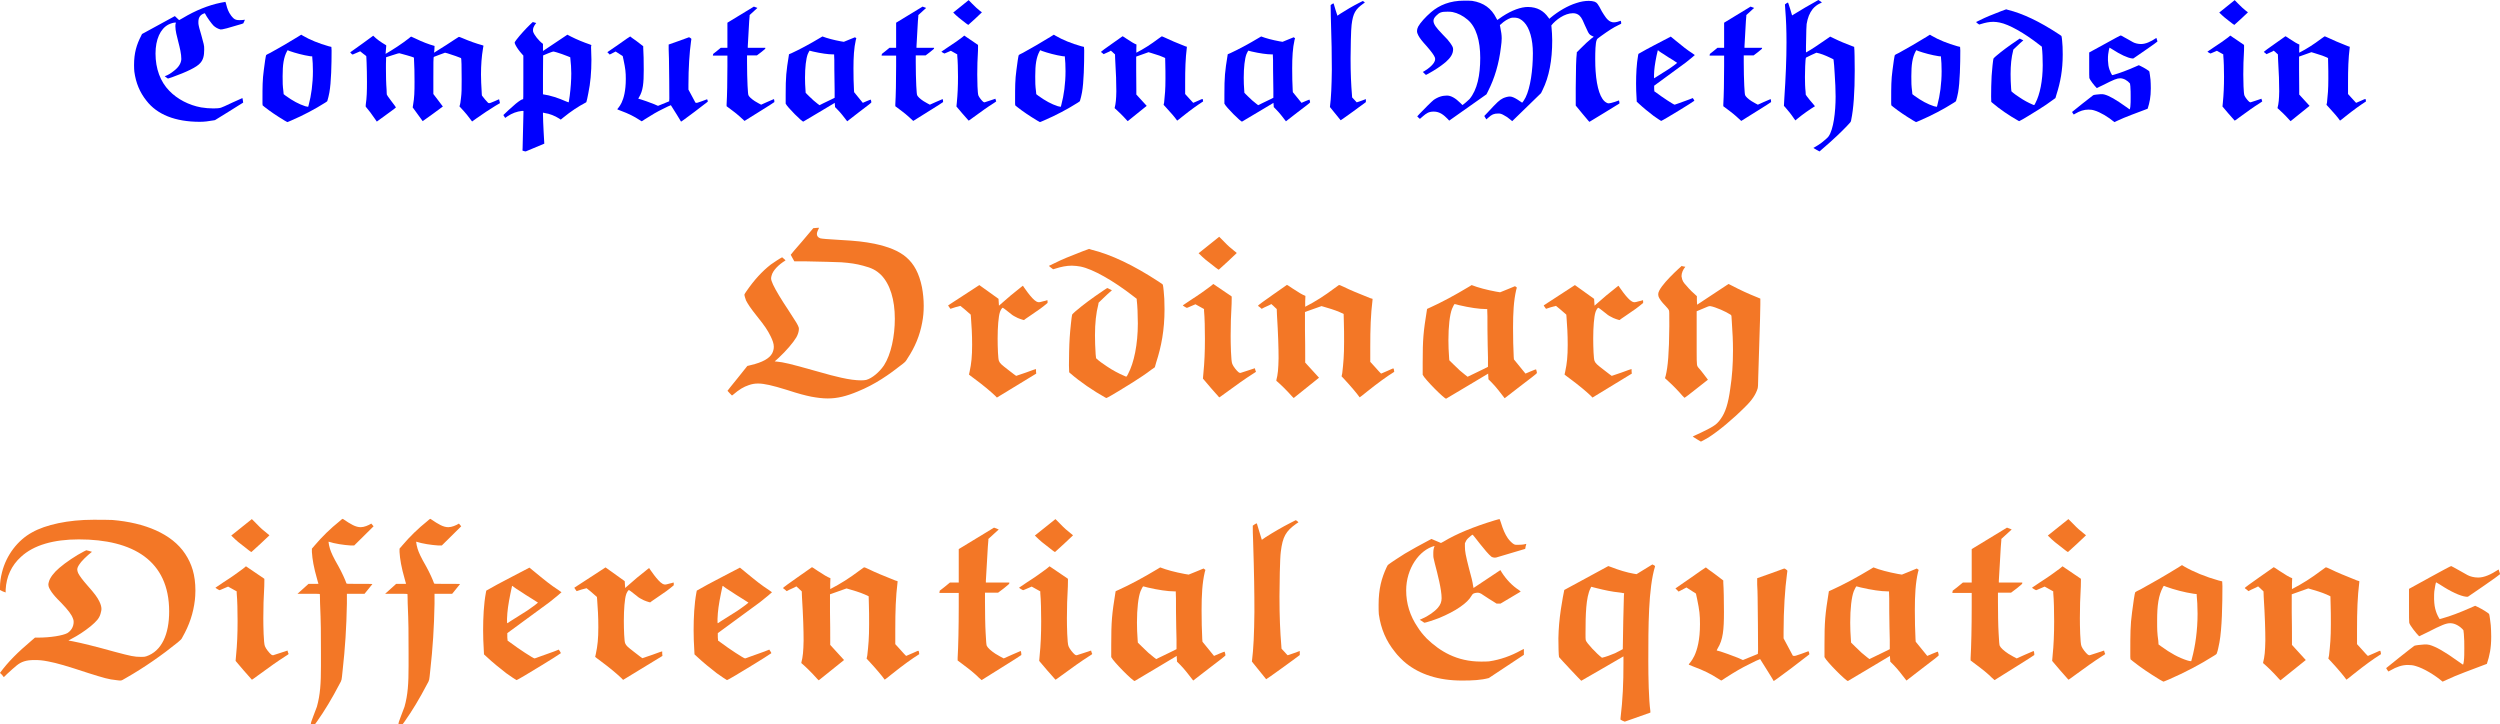 <?xml version="1.0" encoding="UTF-8"?>
<svg xmlns="http://www.w3.org/2000/svg" xmlns:xlink="http://www.w3.org/1999/xlink" width="531.311pt" height="153.898pt" viewBox="0 0 531.311 153.898" version="1.1">
<defs>
<g>
<symbol overflow="visible" id="glyph0-0">
<path style="stroke:none;" d="M 2.406 0 L 9.594 0 L 9.594 -25.578 L 2.406 -25.578 Z M 4.797 -2.406 L 4.797 -23.188 L 7.203 -23.188 L 7.203 -2.406 Z M 4.797 -2.406 "/>
</symbol>
<symbol overflow="visible" id="glyph0-1">
<path style="stroke:none;" d="M 19.344 -34.797 L 18.812 -34.75 L 16.422 -31.922 C 15.078 -30.391 14.016 -29.141 14.016 -29.094 C 14.016 -29.094 14.203 -28.75 14.406 -28.375 L 14.781 -27.703 L 17.141 -27.703 C 20.25 -27.641 23.953 -27.547 24.766 -27.5 C 26.641 -27.359 27.938 -27.172 29.375 -26.781 C 31.25 -26.297 32.156 -25.828 33.219 -24.812 C 35.141 -22.844 36.141 -19.531 36.141 -15.5 C 36.141 -11.766 35.328 -7.922 33.844 -5.609 C 32.875 -4.172 31.297 -2.828 30.047 -2.5 C 29.766 -2.453 29.422 -2.406 28.984 -2.406 C 27.891 -2.406 26.406 -2.594 24.766 -2.969 C 23.562 -3.219 21.984 -3.641 18.906 -4.516 C 14.016 -5.906 12.391 -6.281 11.094 -6.391 L 10.609 -6.438 L 11.469 -7.203 C 13.062 -8.688 14.547 -10.422 15.219 -11.562 C 15.547 -12.141 15.75 -12.812 15.75 -13.297 C 15.75 -13.438 15.75 -13.578 15.703 -13.688 C 15.5 -14.25 15.219 -14.734 13.578 -17.234 C 12.047 -19.531 10.797 -21.594 10.266 -22.75 C 9.984 -23.375 9.844 -23.766 9.844 -24.094 C 9.844 -24.281 9.891 -24.438 9.938 -24.625 C 10.172 -25.734 11.469 -27.031 12.906 -27.891 C 12.906 -27.984 12.344 -28.422 12.188 -28.562 C 11.609 -28.266 10.469 -27.5 9.797 -27.031 C 7.922 -25.578 6.234 -23.719 4.609 -21.359 C 4.375 -21.031 4.172 -20.688 4.172 -20.641 C 4.172 -20.406 4.375 -19.781 4.516 -19.391 C 4.938 -18.578 5.469 -17.766 6.812 -16.078 C 8.547 -13.922 9.078 -13.109 9.75 -11.766 C 10.172 -10.891 10.422 -10.219 10.422 -9.547 C 10.422 -9.078 10.312 -8.641 10.078 -8.156 C 9.5 -7.062 8.016 -6.234 5.562 -5.656 L 4.797 -5.469 L 2.688 -2.828 C 1.531 -1.391 0.578 -0.234 0.578 -0.188 C 0.578 -0.188 0.766 0.047 1.062 0.344 L 1.531 0.812 L 1.734 0.672 C 3.078 -0.484 3.984 -1.016 5.094 -1.391 C 5.766 -1.625 6.344 -1.734 7.062 -1.734 C 8.359 -1.734 10.078 -1.344 13.156 -0.391 C 15.844 0.484 16.984 0.766 18.391 1.062 C 19.688 1.297 20.781 1.438 21.891 1.438 C 23.953 1.438 25.875 0.953 28.266 -0.047 C 31.922 -1.531 34.891 -3.594 37.875 -5.953 C 38.406 -6.391 38.453 -6.438 38.828 -7.062 C 40.422 -9.453 41.469 -12 41.953 -14.688 C 42.188 -15.844 42.281 -17.047 42.281 -18.234 C 42.281 -19.578 42.141 -20.969 41.906 -22.219 C 40.703 -28.078 37.625 -30.188 31.828 -31.438 C 29.609 -31.875 27.938 -32.062 24.484 -32.25 C 21.797 -32.406 20.688 -32.5 20.297 -32.594 C 19.781 -32.781 19.578 -33.125 19.578 -33.5 C 19.578 -34.078 20.016 -34.656 20.016 -34.797 L 19.969 -34.844 C 19.875 -34.844 19.625 -34.797 19.344 -34.797 Z M 19.344 -34.797 "/>
</symbol>
<symbol overflow="visible" id="glyph0-2">
<path style="stroke:none;" d="M 1.109 -17.609 L 2.156 -17.953 L 3.219 -18.234 C 3.797 -17.812 4.219 -17.422 4.938 -16.797 L 5.422 -16.375 L 5.469 -15.797 C 5.609 -13.969 5.719 -12.188 5.719 -9.984 C 5.719 -7.484 5.562 -6 5.188 -4.266 C 5.094 -3.938 5.047 -3.641 5.047 -3.641 C 5.047 -3.594 5.609 -3.219 6.234 -2.734 C 8.109 -1.344 9.547 -0.141 10.609 0.859 L 10.984 1.25 L 19.344 -3.844 L 19.297 -4.312 L 19.297 -4.797 C 19.297 -4.844 18.344 -4.516 17.188 -4.078 L 15.078 -3.359 C 15.031 -3.359 14.359 -3.891 13.484 -4.562 C 11.859 -5.812 11.656 -6 11.422 -6.531 C 11.234 -6.906 11.141 -9.406 11.141 -11.328 C 11.141 -13.734 11.328 -15.984 11.609 -16.844 C 11.656 -17.094 12.094 -18 12.281 -17.812 C 12.344 -17.812 12.766 -17.469 13.25 -17.094 C 14.25 -16.266 14.406 -16.172 14.969 -15.891 C 15.406 -15.594 16.609 -15.219 16.75 -15.219 C 16.797 -15.219 16.797 -15.266 16.797 -15.266 C 16.797 -15.312 17.328 -15.641 17.953 -16.078 C 19.828 -17.328 20.688 -17.953 21.75 -18.859 L 21.75 -19.156 C 21.75 -19.391 21.75 -19.438 21.641 -19.438 C 21.594 -19.391 21.219 -19.297 20.781 -19.203 C 19.922 -18.953 19.828 -18.953 19.391 -19.156 C 18.344 -19.688 16.516 -22.516 16.516 -22.516 C 16.516 -22.562 15.359 -21.594 13.922 -20.453 L 11.422 -18.281 L 11.328 -19.734 L 7.25 -22.656 L 0.625 -18.344 C 0.625 -18.234 1.016 -17.766 1.109 -17.609 Z M 1.109 -17.609 "/>
</symbol>
<symbol overflow="visible" id="glyph0-3">
<path style="stroke:none;" d="M 7.062 -29.812 C 4.219 -28.703 2.875 -28.172 1.156 -27.312 L -0.047 -26.734 L 0.391 -26.359 L 0.859 -26.016 L 1.344 -26.156 C 2.547 -26.547 3.703 -26.781 4.844 -26.781 C 5.469 -26.781 6.094 -26.688 6.672 -26.594 C 9.312 -26.062 13.625 -23.609 17.812 -20.359 L 18.625 -19.734 L 18.625 -19.484 C 18.766 -18.391 18.859 -16.312 18.859 -14.5 C 18.859 -10.078 18.047 -6.141 16.797 -3.797 C 16.422 -3.078 16.516 -3.125 15.984 -3.359 C 14.828 -3.844 13.391 -4.609 12.281 -5.375 C 11.516 -5.859 10.469 -6.625 9.984 -7.109 L 9.891 -7.969 C 9.797 -9.406 9.75 -10.75 9.75 -11.953 C 9.75 -14.594 9.984 -16.703 10.469 -18.578 L 10.516 -18.906 L 11.422 -19.781 C 12.141 -20.5 12.812 -21.078 13.344 -21.547 C 13.344 -21.547 13.109 -21.703 12.859 -21.797 L 12.344 -22.031 L 11.469 -21.453 C 9.125 -19.875 7.25 -18.484 5.562 -17.047 C 5.188 -16.703 4.891 -16.422 4.891 -16.375 C 4.797 -16.078 4.469 -13.016 4.375 -11.469 C 4.266 -9.938 4.219 -7.109 4.219 -5.609 L 4.266 -4.125 L 4.469 -3.938 C 6.625 -2.062 9.312 -0.234 11.953 1.25 L 12.188 1.344 C 12.906 1.062 16.609 -1.25 17.766 -1.969 C 19.203 -2.875 20.734 -3.891 21.641 -4.609 L 22.469 -5.188 L 22.75 -6.188 C 23.859 -9.594 24.531 -13.109 24.531 -17.516 C 24.531 -18.344 24.484 -19.203 24.484 -19.734 C 24.438 -20.547 24.281 -22.375 24.188 -22.656 C 24.188 -22.797 24.094 -22.844 23.234 -23.422 C 17.953 -26.875 13.203 -29.141 8.969 -30.188 C 8.734 -30.281 8.5 -30.344 8.5 -30.344 Z M 7.062 -29.812 "/>
</symbol>
<symbol overflow="visible" id="glyph0-4">
<path style="stroke:none;" d="M 3.5 -29.422 C 4.656 -28.266 5.469 -27.641 6.047 -27.219 C 6.812 -26.594 7.688 -25.922 7.781 -25.922 C 7.828 -25.922 11.609 -29.422 11.609 -29.469 C 11.609 -29.469 11.375 -29.719 11.094 -29.906 C 10.266 -30.578 9.891 -30.859 8.828 -31.969 L 7.875 -32.922 Z M 12.391 -3.984 C 12.234 -3.984 12.141 -4.031 12 -4.125 C 11.609 -4.422 10.844 -5.375 10.656 -5.906 C 10.375 -6.484 10.312 -10.312 10.312 -11.859 C 10.312 -14.062 10.375 -16.312 10.516 -18.672 C 10.516 -19.531 10.562 -20.25 10.516 -20.25 L 6.625 -22.891 L 6 -22.375 C 4.891 -21.547 3.641 -20.641 1.828 -19.484 L 0.141 -18.344 C 0.141 -18.281 0.906 -17.812 1.016 -17.812 C 1.016 -17.812 1.438 -17.953 1.922 -18.188 L 2.828 -18.578 L 4.656 -17.562 L 4.656 -17.188 C 4.797 -15.75 4.844 -13.297 4.844 -11.234 C 4.844 -8.453 4.75 -6.234 4.516 -3.891 C 4.469 -3.359 4.422 -2.875 4.422 -2.781 C 4.422 -2.734 7.828 1.203 7.875 1.203 C 7.969 1.203 8.203 1.016 9.125 0.344 C 11.422 -1.344 13.438 -2.781 14.969 -3.75 C 15.5 -4.078 15.703 -4.219 15.703 -4.266 C 15.594 -4.375 15.453 -4.984 15.453 -4.984 C 15.406 -4.984 12.484 -3.984 12.391 -3.984 Z M 12.391 -3.984 "/>
</symbol>
<symbol overflow="visible" id="glyph0-5">
<path style="stroke:none;" d="M 24.578 -19.531 L 24.578 -19.734 L 24.094 -19.875 C 21.594 -20.875 19.828 -21.594 18.484 -22.266 C 17.812 -22.609 17.469 -22.703 17.422 -22.656 L 16.422 -21.938 C 14.453 -20.453 12.438 -19.156 10.266 -18.047 L 10.266 -19.203 L 10.312 -20.359 C 9.594 -20.641 8.969 -21.031 7.578 -21.938 C 6.953 -22.375 6.438 -22.703 6.391 -22.703 L 3.312 -20.547 C 1.578 -19.344 0.234 -18.344 0.234 -18.281 C 0.234 -18.234 0.391 -18.094 0.625 -17.953 L 1.016 -17.609 L 1.578 -17.906 C 1.922 -18.047 2.406 -18.281 2.641 -18.391 L 3.078 -18.625 L 3.219 -18.484 C 3.312 -18.438 3.547 -18.188 3.797 -17.953 L 4.219 -17.562 L 4.266 -16.312 C 4.516 -12.344 4.609 -9.312 4.609 -7.109 C 4.562 -4.844 4.469 -3.703 4.125 -2.406 C 4.125 -2.297 4.172 -2.25 4.375 -2.109 C 5.094 -1.484 6.281 -0.344 7.531 1.062 L 7.828 1.344 L 13.203 -2.969 L 10.266 -6.188 L 10.266 -7.734 C 10.266 -8.547 10.266 -10.984 10.219 -13.109 L 10.219 -16.938 L 13.734 -18.188 L 14.688 -17.906 C 16.375 -17.422 17.375 -17.047 18.438 -16.516 L 18.484 -14.734 C 18.531 -13.625 18.531 -12.047 18.531 -10.609 C 18.531 -7.625 18.391 -6.141 18.141 -3.938 L 18 -3.266 L 18.672 -2.547 C 19.922 -1.203 21.266 0.391 21.703 1.016 C 21.75 1.109 21.844 1.203 21.844 1.203 C 21.891 1.203 22.562 0.672 23.328 0.047 C 25.734 -1.875 27.594 -3.219 29.188 -4.219 C 29.141 -4.422 29.141 -4.938 28.984 -4.938 C 28.844 -4.938 28.516 -4.75 27.75 -4.422 L 26.406 -3.844 L 26.25 -3.984 C 26.156 -4.031 25.688 -4.609 25.109 -5.234 L 24.094 -6.344 L 24.094 -9.453 C 24.094 -13.344 24.188 -16.375 24.578 -19.531 Z M 24.578 -19.531 "/>
</symbol>
<symbol overflow="visible" id="glyph0-6">
<path style="stroke:none;" d="M 3.844 -6.188 L 3.844 -3.594 C 4.312 -2.594 8.5 1.578 8.828 1.484 C 8.875 1.438 10.891 0.234 13.344 -1.203 L 17.766 -3.844 L 17.766 -3.547 C 17.766 -3.359 17.812 -3.125 17.812 -2.922 L 17.812 -2.641 L 18.531 -1.922 C 19.484 -0.953 20.297 0.141 21.266 1.391 L 24.625 -1.203 C 26.5 -2.641 28.125 -3.844 28.125 -3.984 C 28.125 -4.125 27.984 -4.703 27.938 -4.75 C 27.938 -4.75 27.547 -4.656 26.781 -4.312 L 25.688 -3.844 L 23.234 -6.859 L 23.188 -7.438 C 23.094 -9.125 23.047 -11.516 23.047 -13.578 C 23.047 -16.797 23.188 -19.344 23.719 -21.641 L 23.859 -22.125 L 23.469 -22.422 C 23.422 -22.422 22.703 -22.125 21.844 -21.75 L 20.297 -21.125 L 19.438 -21.266 C 17.422 -21.641 15.594 -22.125 14.25 -22.656 L 13.688 -22.312 C 10.609 -20.453 7.688 -18.906 5.469 -17.906 C 4.75 -17.609 4.75 -17.609 4.75 -17.422 C 3.984 -12.672 3.844 -11.188 3.844 -6.188 Z M 11.562 -18.391 C 13.828 -17.859 15.891 -17.562 17.234 -17.562 L 17.562 -17.562 L 17.562 -17.328 C 17.609 -17.188 17.609 -15.312 17.609 -13.203 C 17.656 -11.094 17.656 -8.406 17.719 -7.297 L 17.719 -5.281 L 16.75 -4.797 C 16.219 -4.562 15.266 -4.078 14.594 -3.75 L 13.391 -3.172 L 12.906 -3.547 C 12.141 -4.125 11.375 -4.797 10.422 -5.766 L 9.5 -6.672 L 9.453 -7.297 C 9.359 -8.547 9.312 -9.797 9.312 -10.938 C 9.312 -13.875 9.594 -16.375 10.078 -17.609 C 10.266 -18.047 10.562 -18.625 10.609 -18.625 C 10.656 -18.625 11.094 -18.531 11.562 -18.391 Z M 11.562 -18.391 "/>
</symbol>
<symbol overflow="visible" id="glyph0-7">
<path style="stroke:none;" d="M 13.438 -2.547 C 13.062 -3.031 11.906 -4.609 11.422 -5.094 C 11.094 -5.562 11.047 -5.328 11.047 -8.688 L 11.047 -17.094 L 12.391 -17.656 C 13.344 -18.094 13.688 -18.188 13.828 -18.188 L 13.922 -18.188 C 15.078 -18 17.328 -16.984 18.234 -16.375 C 18.484 -16.219 18.438 -16.266 18.531 -14.641 C 18.672 -12.391 18.766 -11.047 18.766 -8.734 C 18.766 -5.812 18.578 -3.172 18.188 -0.672 C 17.766 2.547 17.141 4.422 16.172 5.766 C 15.797 6.344 15.125 7.016 14.688 7.25 C 13.203 8.25 10.219 9.453 10.219 9.547 C 10.219 9.594 11.859 10.562 11.953 10.609 C 12 10.609 12.719 10.219 13.531 9.75 C 15.703 8.359 18.625 5.953 21.359 3.219 C 22.844 1.781 23.609 0.578 24 -0.672 C 24.094 -1.109 24.094 -1.156 24.141 -3.359 C 24.188 -5.906 24.578 -16.031 24.578 -18.531 L 24.578 -19.781 L 23.906 -20.062 C 22.078 -20.781 20.109 -21.703 18.672 -22.469 L 17.812 -22.891 L 11.141 -18.484 L 11.094 -19.391 L 11.094 -20.297 C 10.516 -20.781 9.406 -21.844 8.922 -22.469 C 8.25 -23.188 7.969 -23.516 7.828 -24.531 C 7.828 -25.25 8.156 -25.969 8.641 -26.547 C 8.406 -26.594 7.969 -26.641 7.875 -26.734 C 7.875 -26.734 2.875 -22.375 2.875 -20.734 C 2.875 -20.547 2.922 -20.297 2.969 -20.156 C 3.172 -19.688 3.594 -19.062 4.375 -18.281 C 4.891 -17.719 5.094 -17.469 5.141 -17.328 C 5.234 -17.094 5.234 -16.938 5.234 -13.922 C 5.188 -8.156 4.938 -5.328 4.469 -3.406 L 4.312 -2.875 L 5.141 -2.109 C 5.953 -1.391 7.25 -0.047 8.016 0.859 L 8.453 1.297 C 8.641 1.297 12.531 -1.875 13.438 -2.547 Z M 13.438 -2.547 "/>
</symbol>
<symbol overflow="visible" id="glyph0-8">
<path style="stroke:none;" d="M 37.438 -13.297 C 37.438 -8.453 35.859 -4.844 32.547 -3.75 C 32.203 -3.641 32.109 -3.641 31.391 -3.641 C 30.047 -3.641 29.328 -3.797 25.922 -4.703 C 21.75 -5.859 18.859 -6.578 16.938 -6.953 L 16.031 -7.109 L 16.703 -7.484 C 18 -8.156 19.438 -9.078 20.781 -10.172 C 21.984 -11.188 22.562 -11.812 22.844 -12.766 C 22.938 -13.156 23.047 -13.484 23.047 -13.828 C 23.047 -14.297 22.891 -14.828 22.609 -15.406 C 22.172 -16.312 21.594 -17.094 20.109 -18.766 C 19.016 -20.016 18.438 -20.781 18.094 -21.453 C 18 -21.75 17.906 -21.938 17.906 -22.172 C 17.906 -22.516 18.047 -22.844 18.344 -23.281 C 18.672 -23.859 19.969 -25.156 21.031 -25.969 L 20.406 -26.156 L 19.828 -26.297 L 19.344 -26.062 C 17.656 -25.203 15.453 -23.719 14.109 -22.562 C 12.953 -21.594 12.047 -20.406 11.859 -19.531 C 11.812 -19.344 11.766 -19.203 11.766 -19.016 C 11.766 -18.531 12 -18.094 12.484 -17.375 C 12.906 -16.797 13.344 -16.266 14.5 -15.125 C 15.984 -13.578 16.703 -12.625 16.984 -11.812 C 17.094 -11.562 17.141 -11.375 17.141 -11.094 C 17.141 -9.984 16.562 -9.172 15.797 -8.688 C 14.781 -8.156 12.188 -7.734 9.547 -7.734 L 8.922 -7.734 L 8.25 -7.156 C 5.188 -4.562 3.219 -2.594 1.484 -0.234 L 1.922 0.188 L 2.297 0.672 L 3.031 -0.047 C 3.75 -0.719 4.516 -1.391 5.047 -1.828 C 6 -2.594 7.016 -2.969 8.781 -2.969 C 9.797 -2.969 10.422 -2.922 11.656 -2.688 C 13.688 -2.297 15.594 -1.734 20.297 -0.188 C 23.469 0.812 24.625 1.156 26.156 1.297 C 26.547 1.344 26.828 1.391 27.031 1.391 C 27.406 1.391 27.547 1.25 28.312 0.812 C 32.109 -1.344 35.953 -4.031 39.266 -6.719 C 39.984 -7.344 40.031 -7.344 40.266 -7.828 C 41.719 -10.375 42.578 -12.906 42.906 -15.75 C 42.953 -16.172 43.016 -16.938 43.016 -17.719 C 43.016 -21.078 42.234 -23.422 40.844 -25.531 C 38.016 -29.812 32.25 -32.156 25.391 -32.734 C 24.625 -32.781 22.75 -32.781 21.312 -32.781 C 15.984 -32.781 11.188 -31.734 8.297 -30.094 C 5.234 -28.422 2.828 -25.25 1.922 -21.641 C 1.625 -20.5 1.484 -19.438 1.484 -18.438 L 1.484 -17.859 L 2.062 -17.562 C 2.406 -17.422 2.641 -17.328 2.688 -17.328 L 2.688 -17.906 C 2.828 -20.688 3.938 -23.094 5.953 -24.906 C 8.641 -27.406 12.906 -28.609 18.234 -28.609 C 29.766 -28.609 37.438 -24.094 37.438 -13.297 Z M 37.438 -13.297 "/>
</symbol>
<symbol overflow="visible" id="glyph0-9">
<path style="stroke:none;" d="M 13.016 -27.312 L 13.734 -27.312 L 17.859 -31.391 L 17.375 -31.969 C 16.75 -31.578 15.844 -31.203 15.125 -31.203 C 14.062 -31.203 13.062 -31.781 11.328 -32.969 L 11.281 -32.969 C 11.234 -32.969 11.047 -32.875 10.609 -32.453 C 8.734 -30.953 6.906 -29.188 5.328 -27.312 L 4.75 -26.641 L 4.75 -25.922 C 4.844 -24.391 5.141 -22.656 5.859 -20.156 C 6 -19.688 6.094 -19.25 6.141 -19.203 C 6.141 -19.156 5.953 -19.156 5.094 -19.156 L 4.031 -19.156 L 1.688 -17.047 L 4.031 -17.047 C 5.375 -17.047 6.438 -17.047 6.438 -16.984 C 6.438 -16.984 6.484 -16.125 6.484 -15.078 C 6.672 -10.656 6.672 -8.922 6.672 -4.469 L 6.672 -1.688 C 6.672 1.969 6.531 4.375 5.812 6.953 L 5.047 8.969 C 4.609 10.078 4.516 10.469 4.516 10.562 C 4.516 10.656 4.75 10.656 4.984 10.656 L 5.422 10.656 L 5.812 10.125 C 7.438 7.828 9.031 5.188 10.609 2.156 C 11.141 1.203 11.047 1.438 11.281 -0.766 C 11.812 -5.469 12.094 -9.891 12.188 -14.922 L 12.188 -17.047 L 15.938 -17.047 L 17.609 -19.109 C 17.609 -19.156 16.375 -19.156 14.875 -19.156 C 12.344 -19.156 12.141 -19.156 12.094 -19.25 C 11.812 -20.062 11.141 -21.547 10.422 -22.844 C 9.266 -24.859 8.875 -25.734 8.594 -26.594 C 8.453 -27.078 8.297 -27.75 8.297 -27.984 L 8.297 -28.125 C 9.547 -27.703 11.516 -27.406 13.016 -27.312 Z M 13.016 -27.312 "/>
</symbol>
<symbol overflow="visible" id="glyph0-10">
<path style="stroke:none;" d="M 4.562 -17.719 L 4.469 -17.234 C 4.031 -14.875 3.891 -11.953 3.891 -9.312 C 3.891 -7.969 3.938 -6.578 4.031 -5.094 L 4.078 -4.172 L 4.656 -3.641 C 5.859 -2.5 7.531 -1.156 8.781 -0.188 C 9.5 0.344 10.938 1.297 10.984 1.297 C 11.141 1.297 13.969 -0.391 16.219 -1.781 C 17.812 -2.734 20.297 -4.312 20.406 -4.422 C 20.453 -4.469 20.016 -5.141 19.969 -5.188 C 19.484 -4.984 18.531 -4.609 17.516 -4.266 C 16.219 -3.844 14.969 -3.312 14.828 -3.312 C 14.547 -3.312 11.328 -5.422 9.75 -6.625 L 9.078 -7.109 L 9.078 -7.344 C 9.031 -7.484 9.031 -7.828 9.031 -8.156 L 9.031 -8.688 L 18 -15.266 C 19.203 -16.219 20.547 -17.328 20.547 -17.375 L 19.875 -17.859 C 18.391 -18.812 17.047 -19.875 15.031 -21.547 L 13.734 -22.609 C 10.656 -20.969 7.531 -19.438 4.562 -17.719 Z M 11.812 -17.562 C 12.391 -17.188 13.438 -16.469 14.203 -16.031 L 15.547 -15.172 C 15.547 -15.125 14.547 -14.359 13.969 -13.969 C 13.625 -13.688 12.625 -13.062 11.766 -12.531 L 9.641 -11.188 C 9.359 -10.984 9.078 -10.797 9.031 -10.797 C 8.969 -10.797 8.969 -10.984 8.969 -11.719 C 9.031 -13.391 9.219 -14.734 9.703 -17.141 C 9.891 -17.906 9.984 -18.578 10.031 -18.672 C 10.031 -18.719 10.031 -18.719 10.078 -18.719 C 10.125 -18.719 10.219 -18.672 10.422 -18.484 C 10.609 -18.344 11.234 -17.906 11.812 -17.562 Z M 11.812 -17.562 "/>
</symbol>
<symbol overflow="visible" id="glyph0-11">
<path style="stroke:none;" d="M 15.75 -3.312 C 15.703 -3.312 14.406 -4.031 13.969 -4.312 C 13.016 -4.938 12.344 -5.562 12.141 -6 C 12.047 -6.281 12 -6.906 11.906 -8.688 C 11.812 -10.172 11.766 -13.203 11.766 -15.312 L 11.766 -17.281 L 14.547 -17.281 L 15.75 -18.188 C 16.844 -19.062 16.938 -19.156 16.938 -19.297 L 16.938 -19.438 L 11.953 -19.438 L 11.953 -19.828 C 12 -20.016 12.391 -28.125 12.484 -28.422 L 12.484 -28.703 L 14.688 -30.719 C 14.594 -30.766 13.688 -31.109 13.688 -31.109 L 6.188 -26.547 L 6.188 -19.438 L 4.312 -19.438 L 3.266 -18.578 C 2.688 -18.141 2.203 -17.719 2.156 -17.719 C 2.156 -17.656 2.109 -17.562 2.109 -17.422 L 2.062 -17.234 L 6.188 -17.234 L 6.188 -14.25 C 6.188 -9.938 6.094 -5.812 5.953 -3.406 L 5.953 -2.875 C 7.203 -1.922 8.641 -0.906 9.844 0.188 C 10.266 0.625 10.656 0.953 11.047 1.297 L 15.266 -1.344 C 17.562 -2.781 19.484 -3.984 19.484 -4.031 C 19.531 -4.078 19.438 -4.891 19.344 -4.891 C 19.25 -4.891 15.75 -3.312 15.75 -3.312 Z M 15.75 -3.312 "/>
</symbol>
<symbol overflow="visible" id="glyph0-12">
<path style="stroke:none;" d="M 4.797 -2.641 L 7.828 1.109 C 7.875 1.156 14.062 -3.312 14.969 -4.031 L 14.969 -4.891 L 13.688 -4.422 C 13.016 -4.172 12.391 -3.984 12.391 -3.984 C 12.391 -3.984 12.047 -4.312 11.719 -4.703 L 11.094 -5.375 L 11.047 -6 C 10.797 -9.031 10.656 -12.141 10.656 -16.469 C 10.656 -18.719 10.75 -24.719 10.938 -25.969 C 11.328 -29.188 12 -30.344 14.203 -31.922 C 14.453 -32.062 14.688 -32.25 14.688 -32.25 C 14.688 -32.297 14.203 -32.688 14.109 -32.688 L 13.062 -32.156 C 11.188 -31.203 9.312 -30.094 7.734 -29.094 L 6.906 -28.516 L 6.391 -30.188 C 6.094 -31.156 5.859 -31.922 5.859 -31.969 C 5.766 -32.156 5.047 -31.531 4.984 -31.531 L 4.984 -31.203 C 4.984 -30.672 4.984 -29.656 5.047 -28.469 C 5.281 -21.125 5.328 -17.328 5.328 -13.203 C 5.281 -8.547 5.141 -5.375 4.797 -2.641 Z M 4.797 -2.641 "/>
</symbol>
<symbol overflow="visible" id="glyph0-13">
<path style="stroke:none;" d=""/>
</symbol>
<symbol overflow="visible" id="glyph0-14">
<path style="stroke:none;" d="M 15.453 -27.219 C 15.266 -26.781 15.172 -26.359 15.172 -25.781 L 15.172 -25.438 C 15.172 -24.812 15.172 -24.766 15.5 -23.469 C 16.078 -21.266 16.938 -17.953 16.938 -16.125 C 16.938 -15.359 16.703 -14.734 16.172 -14.109 C 15.5 -13.297 14.062 -12.281 12.812 -11.766 L 12.281 -11.516 L 12.766 -11.234 C 13.016 -11.047 13.25 -10.891 13.297 -10.891 C 13.484 -10.891 15.312 -11.469 16.422 -11.906 C 18.047 -12.578 19.734 -13.438 20.875 -14.25 C 22.078 -15.078 22.844 -15.844 23.281 -16.609 C 23.562 -17.141 23.812 -17.188 24.484 -17.281 C 25.297 -17.281 25.438 -16.938 26.25 -16.469 C 26.688 -16.172 27.406 -15.703 27.844 -15.453 L 28.609 -14.969 L 29.469 -14.969 L 33.75 -17.516 C 33.75 -17.516 33.594 -17.656 33.406 -17.812 C 31.922 -18.766 30.672 -20.109 29.719 -21.594 C 29.562 -21.844 29.469 -22.078 29.422 -22.078 L 23.719 -18.281 L 23.609 -18.859 C 23.516 -19.578 23.281 -20.547 22.75 -22.469 C 22.031 -25.297 21.891 -26.062 21.891 -27.078 L 21.891 -27.797 C 22.078 -28.219 22.219 -28.516 22.562 -28.844 C 22.844 -29.141 23.516 -29.656 23.516 -29.609 C 23.656 -29.609 26.359 -25.828 27.547 -24.906 C 27.844 -24.766 28.172 -24.672 28.562 -24.766 C 28.75 -24.812 34.656 -26.594 34.703 -26.594 C 34.703 -26.594 34.75 -26.828 34.797 -27.125 L 34.938 -27.641 L 34.844 -27.641 C 34.375 -27.5 33.75 -27.453 33.219 -27.453 C 32.641 -27.453 32.594 -27.453 32.359 -27.547 C 31.969 -27.75 31.391 -28.312 31.016 -28.844 C 30.438 -29.656 29.953 -30.812 29.562 -32.109 C 29.422 -32.5 29.328 -32.828 29.281 -32.875 C 29.281 -32.922 29.281 -32.922 29.234 -32.922 C 29.141 -32.922 28.844 -32.828 28.172 -32.641 C 23.766 -31.297 20.109 -29.812 17.328 -28.125 L 16.797 -27.844 L 14.781 -28.703 L 14.156 -28.375 C 12.391 -27.453 10.609 -26.453 9.125 -25.578 C 8.453 -25.156 6.281 -23.766 5.656 -23.281 C 5.516 -23.188 5.422 -23.094 5.234 -22.656 C 4.172 -20.359 3.547 -18.094 3.547 -14.734 C 3.547 -13.922 3.547 -13.109 3.594 -12.719 C 4.031 -9.594 5.141 -7.016 7.016 -4.703 C 7.484 -4.031 8.734 -2.781 9.359 -2.297 C 12.281 0.047 16.219 1.391 21.266 1.391 C 23.562 1.391 25.344 1.297 26.969 0.859 L 34.422 -4.078 L 34.422 -5.328 C 34.375 -5.328 34.125 -5.188 33.844 -5.047 C 31.688 -3.844 29.375 -3.031 27.031 -2.688 C 26.594 -2.641 25.969 -2.641 25.297 -2.641 C 20.156 -2.641 16.562 -4.844 13.781 -7.531 C 12.906 -8.453 12.438 -9.031 11.859 -9.938 C 10.219 -12.344 9.406 -14.969 9.406 -17.766 C 9.406 -22.469 12.234 -26.406 15.453 -27.219 Z M 15.453 -27.219 "/>
</symbol>
<symbol overflow="visible" id="glyph0-15">
<path style="stroke:none;" d="M 17.375 9.406 L 17.375 9.703 L 17.812 9.938 L 18.281 10.125 L 23.719 8.203 L 23.719 7.875 C 23.375 5.469 23.281 0.672 23.281 -2.688 C 23.281 -10.031 23.281 -18.234 24.719 -22.891 C 24.719 -23.047 24.234 -23.234 24.141 -23.281 L 20.781 -21.219 L 20.203 -21.312 C 18.812 -21.547 16.891 -22.125 15.453 -22.703 L 14.781 -22.938 L 5.422 -17.859 C 5.375 -17.812 4.891 -15.031 4.703 -13.781 C 4.375 -11.516 4.219 -9.75 4.172 -7.578 C 4.172 -6.094 4.219 -3.891 4.312 -3.594 C 4.375 -3.453 8.969 1.438 9.031 1.438 C 9.078 1.391 11.094 0.234 13.531 -1.156 L 18 -3.75 L 18 -2.25 C 18 1.969 17.859 5.375 17.375 9.406 Z M 12.344 -18.234 C 14.016 -17.812 15.641 -17.469 17.141 -17.328 C 17.469 -17.281 17.812 -17.234 17.953 -17.188 L 18.141 -17.188 L 18.094 -16.609 C 18.047 -15.938 17.859 -6.859 17.859 -5.281 C 17.812 -5.234 16.891 -4.75 16.219 -4.422 C 15.312 -4.031 14.25 -3.641 13.438 -3.453 C 12.281 -4.312 10.078 -6.672 9.984 -7.203 C 9.938 -7.297 9.938 -7.875 9.938 -8.641 C 9.938 -12.625 10.031 -16.312 10.984 -18.188 C 11.094 -18.484 11.141 -18.531 11.234 -18.531 C 11.281 -18.484 11.766 -18.391 12.344 -18.234 Z M 12.344 -18.234 "/>
</symbol>
<symbol overflow="visible" id="glyph0-16">
<path style="stroke:none;" d="M 21.312 1.484 C 21.359 1.531 22.312 0.812 25.156 -1.297 L 28.891 -4.172 C 28.938 -4.266 28.797 -4.75 28.703 -4.844 L 27.266 -4.312 C 25.969 -3.844 25.875 -3.844 25.625 -3.844 L 25.391 -3.891 L 23.422 -7.578 L 23.422 -8.969 C 23.422 -13.578 23.719 -18.141 24.141 -21.219 C 24.188 -21.547 24.234 -21.891 24.234 -21.938 C 24.234 -22.031 23.719 -22.422 23.562 -22.422 C 23.516 -22.422 22.219 -21.938 20.641 -21.359 L 17.812 -20.359 L 17.812 -19.016 C 17.859 -18.234 17.906 -17.047 17.906 -16.312 C 17.953 -14.547 18 -6.094 18 -5.094 L 17.953 -4.266 L 14.781 -2.969 L 13.688 -3.453 C 12.188 -4.031 10.75 -4.562 9.984 -4.797 C 9.641 -4.891 9.312 -4.984 9.266 -4.984 C 9.172 -4.984 9.219 -5.094 9.406 -5.422 C 10.562 -7.297 10.75 -9.406 10.75 -13.203 C 10.75 -15.406 10.703 -18.141 10.609 -19.391 L 10.609 -19.875 L 8.781 -21.266 C 7.781 -21.984 6.906 -22.609 6.906 -22.656 C 6.859 -22.656 5.375 -21.641 3.641 -20.406 L 0.438 -18.188 L 1.109 -17.516 L 2.781 -18.391 L 4.797 -17.094 L 5.047 -15.938 C 5.562 -13.484 5.656 -12.484 5.656 -10.609 C 5.656 -3.797 3.266 -2.297 3.266 -2.016 L 3.312 -1.969 C 3.359 -1.969 3.797 -1.781 4.266 -1.578 C 6.484 -0.766 8.062 0.047 9.453 0.953 L 10.172 1.391 C 10.219 1.391 10.609 1.156 11.094 0.812 C 13.109 -0.484 14.5 -1.297 16.078 -2.062 C 16.984 -2.547 18.344 -3.172 18.438 -3.172 C 19.25 -1.875 21.312 1.391 21.312 1.484 Z M 21.312 1.484 "/>
</symbol>
<symbol overflow="visible" id="glyph0-17">
<path style="stroke:none;" d="M 15.125 -22.516 C 12.625 -20.969 9.641 -19.25 7.344 -18 C 6.719 -17.719 6.188 -17.422 6.188 -17.375 C 6.094 -17.328 5.719 -14.781 5.516 -13.109 C 5.141 -10.469 5.141 -8.156 5.141 -4.891 L 5.141 -3.641 L 5.188 -3.125 L 5.719 -2.688 C 7.391 -1.344 9.219 -0.141 11.328 1.156 C 11.766 1.391 12.141 1.625 12.188 1.625 C 12.188 1.625 12.719 1.438 13.344 1.156 C 16.797 -0.344 19.969 -2.016 22.938 -3.891 C 23.469 -4.219 23.516 -4.266 23.562 -4.516 C 23.719 -4.844 23.953 -6.047 24.094 -6.766 C 24.625 -9.641 24.719 -14.828 24.719 -18.672 L 24.672 -19.688 L 23.906 -19.875 C 21.172 -20.641 18.578 -21.703 16.609 -22.844 L 16.125 -23.141 Z M 12.812 -18.531 C 14.406 -17.953 16.703 -17.328 18.672 -17.047 L 19.25 -16.984 L 19.25 -16.75 C 19.344 -15.938 19.438 -14.297 19.438 -12.812 C 19.438 -9.266 18.953 -5.906 18.234 -3.266 L 18.094 -2.734 L 17.953 -2.734 C 17.859 -2.734 17.562 -2.781 17.281 -2.875 C 15.453 -3.453 13.688 -4.422 11.719 -5.859 L 11.141 -6.281 L 11.094 -7.016 C 10.844 -8.781 10.844 -9.453 10.844 -11.375 C 10.844 -14.641 11.141 -16.703 12.094 -18.484 C 12.188 -18.672 12.234 -18.719 12.281 -18.719 L 12.344 -18.719 C 12.391 -18.719 12.578 -18.625 12.812 -18.531 Z M 12.812 -18.531 "/>
</symbol>
<symbol overflow="visible" id="glyph0-18">
<path style="stroke:none;" d="M 18.438 -20.5 C 17.562 -20.5 16.703 -20.734 16.172 -21.031 C 16.078 -21.078 12.812 -22.938 12.719 -22.938 C 12.672 -22.984 10.656 -21.891 8.203 -20.547 L 3.75 -18.094 L 3.75 -14.594 C 3.75 -12.281 3.75 -11.047 3.797 -10.891 C 3.938 -10.312 5.234 -8.688 5.906 -8.016 L 7.688 -8.875 C 10.797 -10.469 11.656 -10.797 12.531 -10.797 C 13.531 -10.797 14.641 -10.125 15.312 -9.312 L 15.406 -8.5 C 15.5 -7.531 15.5 -6.484 15.5 -5.469 C 15.5 -4.469 15.5 -3.5 15.406 -2.781 C 15.359 -2.453 15.312 -2.109 15.266 -2.062 C 15.266 -1.922 15.219 -1.969 14.203 -2.688 C 11.281 -4.797 9.453 -5.812 8.109 -6.188 C 7.688 -6.281 7.578 -6.281 7.016 -6.281 C 6.281 -6.234 5.047 -6.094 4.891 -6 C 4.703 -5.906 -1.109 -1.297 -1.109 -1.25 C -1.109 -1.203 -0.672 -0.531 -0.625 -0.531 C -0.625 -0.531 -0.438 -0.625 -0.188 -0.766 C 1.109 -1.531 2.297 -1.922 3.5 -1.922 C 4.078 -1.922 4.609 -1.875 5.188 -1.688 C 6.859 -1.203 9.125 0.141 10.891 1.625 L 11.719 1.25 C 13.922 0.188 17.047 -0.906 20.297 -2.156 C 20.875 -3.891 21.219 -5.469 21.219 -7.969 C 21.219 -8.828 21.172 -9.797 21.125 -10.375 C 21.031 -11.188 20.875 -12.484 20.781 -12.719 C 20.781 -12.859 19.344 -13.781 18.344 -14.25 L 17.812 -14.5 L 16.703 -14.016 C 14.547 -13.062 12.484 -12.281 10.938 -11.859 C 10.469 -11.719 10.312 -11.656 10.219 -11.719 C 10.125 -11.812 9.641 -12.766 9.5 -13.25 C 9.219 -14.109 9.125 -14.734 9.078 -15.891 C 9.078 -16.703 9.078 -17.094 9.125 -17.562 C 9.219 -18.344 9.453 -19.484 9.5 -19.484 C 9.547 -19.484 9.891 -19.25 10.312 -19.016 C 12.578 -17.516 14.641 -16.562 15.891 -16.422 L 16.266 -16.422 L 19.688 -18.766 C 21.641 -20.109 23.094 -21.172 23.094 -21.219 C 23.094 -21.266 23.047 -21.5 22.938 -21.75 L 22.797 -22.219 C 21.125 -21.125 19.734 -20.5 18.438 -20.5 Z M 18.438 -20.5 "/>
</symbol>
<symbol overflow="visible" id="glyph1-0">
<path style="stroke:none;" d="M 1.797 0 L 7.203 0 L 7.203 -19.188 L 1.797 -19.188 Z M 3.594 -1.797 L 3.594 -17.391 L 5.406 -17.391 L 5.406 -1.797 Z M 3.594 -1.797 "/>
</symbol>
<symbol overflow="visible" id="glyph1-1">
<path style="stroke:none;" d="M 12.641 -12.172 C 12.594 -11.297 12.094 -10.469 11.125 -9.719 C 10.406 -9.141 9.797 -8.75 9.109 -8.531 C 9.109 -8.531 9.219 -8.422 9.438 -8.281 L 9.797 -8.031 L 10.656 -8.312 C 13.781 -9.438 15.953 -10.469 16.672 -11.344 C 17.281 -12.031 17.5 -12.859 17.5 -14.141 C 17.5 -14.766 17.5 -14.875 17.391 -15.375 C 16.625 -18.391 16.484 -18.5 16.344 -19.266 C 16.266 -19.516 16.266 -19.797 16.266 -20.094 C 16.266 -21.172 16.812 -21.703 17.641 -21.922 C 18.031 -21.094 19.109 -19.656 19.469 -19.297 C 19.875 -18.906 20.406 -18.609 20.984 -18.469 C 21.203 -18.469 21.312 -18.469 22.312 -18.719 C 23.469 -19.047 24.734 -19.406 25.422 -19.625 L 25.812 -19.766 L 25.984 -20.125 C 26.062 -20.344 26.141 -20.516 26.141 -20.516 C 26.141 -20.562 26.031 -20.516 25.953 -20.516 C 25.891 -20.484 25.266 -20.453 24.984 -20.453 C 24.375 -20.453 24.078 -20.562 23.766 -20.812 C 22.172 -22.281 22.219 -24.344 21.953 -24.344 C 21.922 -24.344 21.891 -24.297 21.812 -24.297 C 21.781 -24.297 21.422 -24.234 21.031 -24.156 C 18.359 -23.609 15.625 -22.5 12.922 -20.875 L 12.172 -20.453 L 11.266 -21.312 L 4.281 -17.5 L 4.109 -17.141 C 3.125 -15.234 2.594 -13.469 2.594 -10.906 C 2.594 -10.328 2.625 -9.797 2.656 -9.5 C 2.984 -7.094 3.812 -5.109 5.219 -3.344 C 7.484 -0.391 11.344 1.156 16.562 1.156 C 17.531 1.156 18.359 1.047 19.438 0.859 L 19.797 0.797 L 22.781 -1.047 C 24.406 -2.047 25.734 -2.922 25.781 -2.922 C 25.781 -2.953 25.672 -3.859 25.625 -3.891 L 23.469 -2.922 C 22.281 -2.344 21.203 -1.875 21.062 -1.844 C 20.703 -1.734 20.156 -1.688 19.469 -1.688 C 18.641 -1.688 17.641 -1.766 16.844 -1.906 C 14.25 -2.375 11.766 -3.672 10.078 -5.438 C 8.172 -7.375 7.156 -10.156 7.156 -13.359 C 7.156 -16.344 8.172 -18.609 9.906 -19.516 C 10.406 -19.766 11.016 -19.938 11.375 -19.938 C 11.484 -19.938 11.484 -19.938 11.484 -19.875 C 11.406 -19.734 11.375 -19.469 11.375 -19.156 C 11.375 -17.281 12.641 -14.406 12.641 -12.172 Z M 12.641 -12.172 "/>
</symbol>
<symbol overflow="visible" id="glyph1-2">
<path style="stroke:none;" d="M 11.344 -16.891 C 9.469 -15.734 7.234 -14.438 5.516 -13.5 C 5.047 -13.281 4.641 -13.062 4.641 -13.031 C 4.578 -13 4.281 -11.094 4.141 -9.828 C 3.859 -7.844 3.859 -6.125 3.859 -3.672 L 3.859 -2.734 L 3.891 -2.344 L 4.281 -2.016 C 5.547 -1.016 6.906 -0.109 8.5 0.859 C 8.812 1.047 9.109 1.219 9.141 1.219 C 9.141 1.219 9.547 1.078 10.016 0.859 C 12.594 -0.25 14.969 -1.516 17.203 -2.922 C 17.609 -3.172 17.641 -3.203 17.672 -3.391 C 17.781 -3.641 17.969 -4.531 18.078 -5.078 C 18.469 -7.234 18.547 -11.125 18.547 -14 L 18.5 -14.766 L 17.922 -14.906 C 15.875 -15.484 13.938 -16.266 12.453 -17.141 L 12.094 -17.359 Z M 9.609 -13.891 C 10.797 -13.469 12.531 -13 14 -12.781 L 14.438 -12.75 L 14.438 -12.562 C 14.516 -11.953 14.578 -10.734 14.578 -9.609 C 14.578 -6.953 14.219 -4.422 13.688 -2.453 L 13.578 -2.047 L 13.469 -2.047 C 13.391 -2.047 13.172 -2.094 12.953 -2.156 C 11.594 -2.594 10.266 -3.312 8.781 -4.391 L 8.359 -4.719 L 8.312 -5.25 C 8.141 -6.594 8.141 -7.094 8.141 -8.531 C 8.141 -10.984 8.359 -12.531 9.078 -13.859 C 9.141 -14 9.188 -14.047 9.219 -14.047 L 9.25 -14.047 C 9.281 -14.047 9.438 -13.969 9.609 -13.891 Z M 9.609 -13.891 "/>
</symbol>
<symbol overflow="visible" id="glyph1-3">
<path style="stroke:none;" d="M 5.469 -17.141 L 3.203 -15.484 C 1.766 -14.438 0.906 -13.828 0.578 -13.609 C 0.688 -13.469 0.969 -13.141 1.109 -13.141 C 1.156 -13.172 1.516 -13.312 1.938 -13.5 L 2.703 -13.828 L 3.344 -13.312 C 3.75 -13.031 4 -12.812 4 -12.781 C 4 -12.75 4.031 -12.172 4.062 -11.484 C 4.109 -10.328 4.141 -8.672 4.141 -7.312 C 4.141 -5.469 4.109 -3.922 3.891 -2.562 C 3.859 -2.203 3.859 -2.094 3.891 -2.047 C 4.531 -1.297 5.141 -0.5 5.969 0.719 L 6.234 1.109 L 9.281 -1.109 C 9.938 -1.578 10.328 -1.906 10.297 -1.906 C 10.297 -1.938 9.859 -2.562 9.328 -3.234 C 8.609 -4.172 8.359 -4.578 8.359 -4.641 C 8.359 -4.688 8.312 -5.141 8.312 -5.656 C 8.203 -6.984 8.172 -8.75 8.172 -10.219 C 8.172 -10.938 8.172 -11.594 8.203 -12.062 L 8.203 -12.562 L 9.547 -13 C 10.625 -13.359 10.906 -13.422 11.016 -13.422 C 11.484 -13.312 13.75 -12.672 14.047 -12.531 C 14.141 -12.453 14.141 -12.453 14.141 -12.031 C 14.219 -10.938 14.25 -9.078 14.25 -7.422 C 14.25 -5.188 14.219 -4 13.938 -2.406 L 13.859 -1.906 L 15.984 1.016 C 16.016 1.016 20.266 -2.047 20.266 -2.094 C 20.266 -2.125 19.797 -2.703 19.266 -3.422 L 18.25 -4.75 L 18.25 -8.062 C 18.25 -11.297 18.25 -12.562 18.359 -12.641 C 18.391 -12.641 18.938 -12.859 19.578 -13.109 L 20.734 -13.531 L 21.281 -13.391 C 22.25 -13.109 23.938 -12.484 24.125 -12.391 C 24.234 -12.312 24.266 -10.469 24.266 -7.891 C 24.266 -5.719 24.266 -5.047 24.125 -3.922 C 24.078 -3.234 23.938 -2.484 23.797 -2.125 L 24.156 -1.734 C 24.953 -0.906 25.891 0.25 26.312 0.859 C 26.391 0.969 26.453 1.078 26.5 1.078 L 27.391 0.438 C 28.688 -0.5 30.312 -1.547 31.422 -2.234 L 32.406 -2.812 C 32.328 -3.062 32.25 -3.641 32.219 -3.641 C 32.219 -3.641 31.75 -3.453 31.219 -3.203 C 30.453 -2.875 30.281 -2.812 30.172 -2.812 L 30.062 -2.812 C 29.984 -2.812 29.875 -2.875 29.812 -2.953 C 29.656 -3.062 28.734 -4.172 28.578 -4.422 C 28.547 -4.469 28.547 -4.75 28.516 -5.297 C 28.438 -6.594 28.375 -7.781 28.375 -8.891 C 28.375 -10.906 28.516 -12.75 28.797 -14.406 C 28.844 -14.688 28.875 -14.938 28.906 -14.969 C 28.906 -15.047 28.875 -15.047 28.656 -15.125 C 27.469 -15.438 25.844 -16.016 24.516 -16.594 C 23.938 -16.844 23.688 -16.922 23.656 -16.891 C 23.609 -16.891 22.422 -16.094 21.031 -15.188 C 19.578 -14.297 18.438 -13.531 18.391 -13.531 C 18.391 -13.531 18.438 -13.781 18.469 -14.109 C 18.469 -14.438 18.5 -14.719 18.5 -14.828 L 18.5 -14.969 C 17.172 -15.344 15.984 -15.797 14.328 -16.594 C 13.891 -16.812 13.531 -16.953 13.531 -16.953 C 13.5 -16.953 13.281 -16.812 13.062 -16.594 C 11.656 -15.484 9.609 -14.141 8.094 -13.281 L 8.172 -14.188 C 8.25 -14.906 8.25 -15.125 8.203 -15.125 C 7.062 -15.797 6.266 -16.344 5.469 -17.141 Z M 5.469 -17.141 "/>
</symbol>
<symbol overflow="visible" id="glyph1-4">
<path style="stroke:none;" d="M 4.719 7.453 C 4.781 7.422 8.641 5.828 8.672 5.797 C 8.672 5.797 8.391 1.188 8.391 -0.438 L 8.391 -0.797 L 8.719 -0.719 C 9.797 -0.578 10.938 -0.109 11.844 0.469 L 12.172 0.688 L 12.75 0.219 C 14.25 -1.016 15.984 -2.156 17.25 -2.812 C 17.422 -2.922 17.609 -2.984 17.609 -3.031 C 17.641 -3.031 17.922 -4.312 18.031 -4.938 C 18.469 -6.984 18.688 -9.438 18.688 -12.062 C 18.688 -12.859 18.609 -14.047 18.609 -14.766 C 18.609 -15.016 18.688 -15.078 18.688 -15.125 C 18.688 -15.156 18.609 -15.188 18.328 -15.297 C 17.031 -15.734 15.547 -16.344 14.359 -16.953 L 13.578 -17.359 L 8.391 -13.891 L 8.391 -15.406 C 7.453 -16.094 6.516 -17.312 6.297 -18 C 6.266 -18.109 6.266 -18.219 6.266 -18.328 C 6.266 -18.719 6.406 -19.078 6.734 -19.547 C 6.875 -19.734 6.953 -19.844 6.953 -19.844 C 6.906 -19.875 6.266 -20.047 6.234 -20.047 C 6.234 -20.047 5.969 -19.844 5.688 -19.547 C 4.688 -18.578 3.531 -17.312 2.766 -16.312 C 2.484 -15.906 2.375 -15.797 2.375 -15.656 C 2.375 -15.547 2.453 -15.406 2.562 -15.156 C 2.844 -14.609 3.281 -13.969 3.953 -13.219 L 4.219 -12.922 L 4.219 -8.281 C 4.219 -3.812 4.219 -3.594 4.141 -3.641 L 4.109 -3.641 C 3.922 -3.641 3.422 -3.344 2.625 -2.703 C 2.016 -2.203 0 -0.359 -0.031 -0.281 L 0.359 0.328 L 0.828 0 C 1.844 -0.688 2.875 -1.047 3.922 -1.156 C 4.219 -1.156 4.25 -1.156 4.25 -1.109 C 4.25 -0.859 4.062 6.375 4.062 6.766 L 4.031 7.266 C 4.172 7.344 4.578 7.453 4.719 7.453 Z M 11.297 -13.609 C 12.031 -13.391 12.812 -13.109 13.641 -12.781 L 14.188 -12.562 L 14.219 -12.203 C 14.328 -11.234 14.406 -10.188 14.406 -9.141 C 14.406 -7.672 14.297 -6.125 14.078 -4.391 C 13.891 -3.234 13.891 -2.984 13.828 -2.984 C 13.781 -2.984 13.578 -3.062 13.312 -3.172 C 11.703 -3.891 9.969 -4.469 8.391 -4.688 L 8.391 -8.812 L 8.422 -12.953 L 9.469 -13.391 C 10.016 -13.609 10.516 -13.781 10.578 -13.781 C 10.625 -13.781 10.938 -13.719 11.297 -13.609 Z M 11.297 -13.609 "/>
</symbol>
<symbol overflow="visible" id="glyph1-5">
<path style="stroke:none;" d="M 15.984 1.109 C 16.016 1.156 16.734 0.609 18.859 -0.969 L 21.672 -3.125 C 21.703 -3.203 21.594 -3.562 21.531 -3.641 L 20.453 -3.234 C 19.469 -2.875 19.406 -2.875 19.219 -2.875 L 19.047 -2.922 L 17.562 -5.688 L 17.562 -6.734 C 17.562 -10.188 17.781 -13.609 18.109 -15.906 C 18.141 -16.156 18.188 -16.422 18.188 -16.453 C 18.188 -16.531 17.781 -16.812 17.672 -16.812 C 17.641 -16.812 16.672 -16.453 15.484 -16.016 L 13.359 -15.266 L 13.359 -14.25 C 13.391 -13.688 13.422 -12.781 13.422 -12.234 C 13.469 -10.906 13.5 -4.578 13.5 -3.812 L 13.469 -3.203 L 11.094 -2.234 L 10.266 -2.594 C 9.141 -3.031 8.062 -3.422 7.484 -3.594 C 7.234 -3.672 6.984 -3.75 6.953 -3.75 C 6.875 -3.75 6.906 -3.812 7.062 -4.062 C 7.922 -5.469 8.062 -7.062 8.062 -9.906 C 8.062 -11.562 8.031 -13.609 7.953 -14.547 L 7.953 -14.906 L 6.594 -15.953 C 5.828 -16.484 5.188 -16.953 5.188 -16.984 C 5.141 -16.984 4.031 -16.234 2.734 -15.297 L 0.328 -13.641 L 0.828 -13.141 L 2.094 -13.781 L 3.594 -12.812 L 3.781 -11.953 C 4.172 -10.109 4.25 -9.359 4.25 -7.953 C 4.25 -2.844 2.453 -1.734 2.453 -1.516 L 2.484 -1.469 C 2.516 -1.469 2.844 -1.328 3.203 -1.188 C 4.859 -0.578 6.047 0.031 7.094 0.719 L 7.625 1.047 C 7.672 1.047 7.953 0.859 8.312 0.609 C 9.828 -0.359 10.875 -0.969 12.062 -1.547 C 12.75 -1.906 13.75 -2.375 13.828 -2.375 C 14.438 -1.406 15.984 1.047 15.984 1.109 Z M 15.984 1.109 "/>
</symbol>
<symbol overflow="visible" id="glyph1-6">
<path style="stroke:none;" d="M 11.812 -2.484 C 11.766 -2.484 10.797 -3.031 10.469 -3.234 C 9.75 -3.703 9.25 -4.172 9.109 -4.5 C 9.031 -4.719 9 -5.188 8.922 -6.516 C 8.859 -7.625 8.812 -9.906 8.812 -11.484 L 8.812 -12.953 L 10.906 -12.953 L 11.812 -13.641 C 12.641 -14.297 12.703 -14.359 12.703 -14.469 L 12.703 -14.578 L 8.969 -14.578 L 8.969 -14.875 C 9 -15.016 9.281 -21.094 9.359 -21.312 L 9.359 -21.531 L 11.016 -23.047 C 10.938 -23.078 10.266 -23.328 10.266 -23.328 L 4.641 -19.906 L 4.641 -14.578 L 3.234 -14.578 L 2.453 -13.938 C 2.016 -13.609 1.656 -13.281 1.625 -13.281 C 1.625 -13.25 1.578 -13.172 1.578 -13.062 L 1.547 -12.922 L 4.641 -12.922 L 4.641 -10.688 C 4.641 -7.453 4.578 -4.359 4.469 -2.562 L 4.469 -2.156 C 5.406 -1.438 6.484 -0.688 7.375 0.141 C 7.703 0.469 7.984 0.719 8.281 0.969 L 11.453 -1.016 C 13.172 -2.094 14.609 -2.984 14.609 -3.031 C 14.656 -3.062 14.578 -3.672 14.516 -3.672 C 14.438 -3.672 11.812 -2.484 11.812 -2.484 Z M 11.812 -2.484 "/>
</symbol>
<symbol overflow="visible" id="glyph1-7">
<path style="stroke:none;" d="M 2.875 -4.641 L 2.875 -2.703 C 3.234 -1.938 6.375 1.188 6.625 1.109 C 6.656 1.078 8.172 0.188 10.016 -0.906 L 13.312 -2.875 L 13.312 -2.656 C 13.312 -2.516 13.359 -2.344 13.359 -2.203 L 13.359 -1.984 L 13.891 -1.438 C 14.609 -0.719 15.234 0.109 15.953 1.047 L 18.469 -0.906 C 19.875 -1.984 21.094 -2.875 21.094 -2.984 C 21.094 -3.094 20.984 -3.531 20.953 -3.562 C 20.953 -3.562 20.656 -3.484 20.094 -3.234 L 19.266 -2.875 L 17.422 -5.141 L 17.391 -5.578 C 17.312 -6.844 17.281 -8.641 17.281 -10.188 C 17.281 -12.594 17.391 -14.516 17.781 -16.234 L 17.891 -16.594 L 17.609 -16.812 C 17.562 -16.812 17.031 -16.594 16.375 -16.312 L 15.234 -15.844 L 14.578 -15.953 C 13.062 -16.234 11.703 -16.594 10.688 -16.984 L 10.266 -16.734 C 7.953 -15.344 5.766 -14.188 4.109 -13.422 C 3.562 -13.219 3.562 -13.219 3.562 -13.062 C 2.984 -9.5 2.875 -8.391 2.875 -4.641 Z M 8.672 -13.781 C 10.375 -13.391 11.922 -13.172 12.922 -13.172 L 13.172 -13.172 L 13.172 -13 C 13.219 -12.891 13.219 -11.484 13.219 -9.906 C 13.25 -8.312 13.25 -6.297 13.281 -5.469 L 13.281 -3.953 L 12.562 -3.594 C 12.172 -3.422 11.453 -3.062 10.938 -2.812 L 10.047 -2.375 L 9.688 -2.656 C 9.109 -3.094 8.531 -3.594 7.812 -4.312 L 7.125 -5 L 7.094 -5.469 C 7.016 -6.406 6.984 -7.344 6.984 -8.203 C 6.984 -10.406 7.203 -12.281 7.562 -13.219 C 7.703 -13.531 7.922 -13.969 7.953 -13.969 C 7.984 -13.969 8.312 -13.891 8.672 -13.781 Z M 8.672 -13.781 "/>
</symbol>
<symbol overflow="visible" id="glyph1-8">
<path style="stroke:none;" d="M 2.625 -22.062 C 3.484 -21.203 4.109 -20.734 4.531 -20.406 C 5.109 -19.938 5.766 -19.438 5.828 -19.438 C 5.875 -19.438 8.719 -22.062 8.719 -22.109 C 8.719 -22.109 8.531 -22.281 8.312 -22.422 C 7.703 -22.938 7.422 -23.141 6.625 -23.969 L 5.906 -24.703 Z M 9.281 -2.984 C 9.188 -2.984 9.109 -3.031 9 -3.094 C 8.719 -3.312 8.141 -4.031 7.984 -4.422 C 7.781 -4.859 7.734 -7.734 7.734 -8.891 C 7.734 -10.547 7.781 -12.234 7.891 -14 C 7.891 -14.656 7.922 -15.188 7.891 -15.188 L 4.969 -17.172 L 4.5 -16.781 C 3.672 -16.156 2.734 -15.484 1.375 -14.609 L 0.109 -13.75 C 0.109 -13.719 0.688 -13.359 0.75 -13.359 C 0.75 -13.359 1.078 -13.469 1.438 -13.641 L 2.125 -13.938 L 3.484 -13.172 L 3.484 -12.891 C 3.594 -11.812 3.641 -9.969 3.641 -8.422 C 3.641 -6.344 3.562 -4.688 3.391 -2.922 C 3.344 -2.516 3.312 -2.156 3.312 -2.094 C 3.312 -2.047 5.875 0.906 5.906 0.906 C 5.969 0.906 6.156 0.75 6.844 0.25 C 8.562 -1.016 10.078 -2.094 11.234 -2.812 C 11.625 -3.062 11.766 -3.172 11.766 -3.203 C 11.703 -3.281 11.594 -3.75 11.594 -3.75 C 11.562 -3.75 9.359 -2.984 9.281 -2.984 Z M 9.281 -2.984 "/>
</symbol>
<symbol overflow="visible" id="glyph1-9">
<path style="stroke:none;" d="M 18.438 -14.656 L 18.438 -14.797 L 18.078 -14.906 C 16.203 -15.656 14.875 -16.203 13.859 -16.703 C 13.359 -16.953 13.109 -17.031 13.062 -16.984 L 12.312 -16.453 C 10.844 -15.344 9.328 -14.359 7.703 -13.531 L 7.703 -14.406 L 7.734 -15.266 C 7.203 -15.484 6.734 -15.766 5.688 -16.453 C 5.219 -16.781 4.828 -17.031 4.781 -17.031 L 2.484 -15.406 C 1.188 -14.516 0.188 -13.75 0.188 -13.719 C 0.188 -13.688 0.281 -13.578 0.469 -13.469 L 0.75 -13.219 L 1.188 -13.422 C 1.438 -13.531 1.797 -13.719 1.984 -13.781 L 2.297 -13.969 L 2.406 -13.859 C 2.484 -13.828 2.656 -13.641 2.844 -13.469 L 3.172 -13.172 L 3.203 -12.234 C 3.391 -9.25 3.453 -6.984 3.453 -5.328 C 3.422 -3.641 3.344 -2.766 3.094 -1.797 C 3.094 -1.734 3.125 -1.688 3.281 -1.578 C 3.812 -1.109 4.719 -0.25 5.656 0.797 L 5.875 1.016 L 9.906 -2.234 L 7.703 -4.641 L 7.703 -5.797 C 7.703 -6.406 7.703 -8.25 7.672 -9.828 L 7.672 -12.703 L 10.297 -13.641 L 11.016 -13.422 C 12.281 -13.062 13.031 -12.781 13.828 -12.391 L 13.859 -11.047 C 13.891 -10.219 13.891 -9.031 13.891 -7.953 C 13.891 -5.719 13.781 -4.609 13.609 -2.953 L 13.5 -2.453 L 14 -1.906 C 14.938 -0.906 15.953 0.281 16.266 0.75 C 16.312 0.828 16.375 0.906 16.375 0.906 C 16.422 0.906 16.922 0.5 17.5 0.031 C 19.297 -1.406 20.703 -2.406 21.891 -3.172 C 21.859 -3.312 21.859 -3.703 21.75 -3.703 C 21.641 -3.703 21.391 -3.562 20.812 -3.312 L 19.797 -2.875 L 19.688 -2.984 C 19.625 -3.031 19.266 -3.453 18.828 -3.922 L 18.078 -4.75 L 18.078 -7.094 C 18.078 -10.016 18.141 -12.281 18.438 -14.656 Z M 18.438 -14.656 "/>
</symbol>
<symbol overflow="visible" id="glyph1-10">
<path style="stroke:none;" d="M 3.594 -1.984 L 5.875 0.828 C 5.906 0.859 10.547 -2.484 11.234 -3.031 L 11.234 -3.672 L 10.266 -3.312 C 9.75 -3.125 9.281 -2.984 9.281 -2.984 C 9.281 -2.984 9.031 -3.234 8.781 -3.531 L 8.312 -4.031 L 8.281 -4.5 C 8.094 -6.766 7.984 -9.109 7.984 -12.344 C 7.984 -14.047 8.062 -18.547 8.203 -19.469 C 8.5 -21.891 9 -22.75 10.656 -23.938 C 10.844 -24.047 11.016 -24.188 11.016 -24.188 C 11.016 -24.234 10.656 -24.516 10.578 -24.516 L 9.797 -24.125 C 8.391 -23.406 6.984 -22.578 5.797 -21.812 L 5.188 -21.391 L 4.781 -22.641 C 4.578 -23.359 4.391 -23.938 4.391 -23.969 C 4.312 -24.125 3.781 -23.656 3.75 -23.656 L 3.75 -23.406 C 3.75 -23 3.75 -22.25 3.781 -21.344 C 3.953 -15.844 4 -13 4 -9.906 C 3.953 -6.406 3.859 -4.031 3.594 -1.984 Z M 3.594 -1.984 "/>
</symbol>
<symbol overflow="visible" id="glyph1-11">
<path style="stroke:none;" d=""/>
</symbol>
<symbol overflow="visible" id="glyph1-12">
<path style="stroke:none;" d="M 20.734 -4.219 C 20.266 -4.219 19.734 -4.062 19.266 -3.859 C 18.469 -3.453 18.109 -3.125 15.875 -0.719 L 15.266 -0.078 L 15.703 0.641 L 16.156 0.25 C 16.844 -0.391 17.312 -0.609 18.25 -0.609 C 18.641 -0.609 18.906 -0.547 19.375 -0.281 C 19.875 -0.031 20.344 0.281 20.844 0.719 L 21.203 1.016 L 27.328 -4.938 L 27.641 -5.578 C 29.047 -8.391 29.703 -11.922 29.703 -16.125 C 29.703 -17.172 29.625 -18.141 29.562 -18.859 L 29.516 -19.328 C 30.453 -20.516 32.359 -21.922 34.094 -21.922 C 34.891 -21.922 35.453 -21.594 35.859 -20.984 C 36.078 -20.656 36.219 -20.375 36.641 -19.375 C 37.266 -17.969 37.469 -17.531 37.797 -17.312 C 37.938 -17.203 38.266 -17.031 38.484 -16.953 C 38.562 -16.922 38.453 -16.844 38.047 -16.562 C 37.328 -15.984 36.75 -15.438 35.781 -14.469 L 34.922 -13.609 L 34.922 -13.391 C 34.781 -12.203 34.734 -10.219 34.703 -6.016 L 34.703 -2.297 L 36.141 -0.547 C 37.406 0.938 37.547 1.156 37.625 1.156 C 37.625 1.156 43.984 -2.703 43.984 -2.734 C 44.031 -2.766 43.922 -3.391 43.891 -3.391 C 43.844 -3.391 43.484 -3.234 43.062 -3.094 C 42.344 -2.875 41.969 -2.766 41.719 -2.766 C 41.547 -2.766 41.406 -2.812 41.219 -2.922 C 40 -3.562 39.172 -5.969 38.922 -9.641 C 38.875 -10.156 38.844 -11.234 38.844 -12.203 C 38.844 -13.609 38.875 -15.656 39.172 -16.266 C 39.234 -16.453 39.391 -16.594 40.109 -17.094 C 41.719 -18.25 42.734 -18.906 43.734 -19.375 L 44.359 -19.688 L 44.359 -19.938 C 44.312 -20.297 44.281 -20.344 44.203 -20.297 C 43.781 -20.156 43.312 -19.984 42.797 -19.984 C 42.594 -19.984 42.344 -20.016 42.125 -20.125 C 41.328 -20.484 40.828 -21.391 40.25 -22.312 C 39.453 -23.875 39.203 -24.188 38.703 -24.375 C 38.375 -24.484 37.938 -24.547 37.469 -24.547 C 36.688 -24.547 35.781 -24.406 34.812 -24.078 C 33.016 -23.516 31.031 -22.359 29.375 -20.984 L 29.094 -20.734 L 28.844 -21.062 C 27.906 -22.391 26.531 -23.25 24.516 -23.25 C 24.344 -23.25 24.156 -23.25 23.969 -23.219 C 22.359 -23.047 20.375 -22.172 18.438 -20.766 L 18.031 -20.484 L 17.812 -20.875 C 16.781 -22.969 15.125 -24.156 12.703 -24.547 C 12.422 -24.594 11.594 -24.594 10.984 -24.594 C 7.984 -24.594 5.719 -23.656 3.953 -22.141 C 2.734 -21.094 1.656 -19.875 1.219 -19.078 C 1.047 -18.719 0.969 -18.438 0.969 -18.141 C 0.969 -17.812 1.078 -17.531 1.266 -17.172 C 1.578 -16.594 1.984 -16.062 3.062 -14.875 C 4.062 -13.719 4.531 -13.062 4.75 -12.562 C 4.781 -12.422 4.828 -12.312 4.828 -12.172 C 4.828 -11.203 3.344 -10.109 2.562 -9.641 L 2.203 -9.438 L 2.406 -9.25 L 2.734 -8.922 L 2.875 -8.812 L 3.391 -9.078 C 4.75 -9.828 6.016 -10.656 7.094 -11.562 C 8.094 -12.453 8.641 -13.281 8.641 -14.25 C 8.641 -14.656 8.5 -14.906 8.031 -15.594 C 7.703 -16.062 7.312 -16.531 6.438 -17.391 C 5.578 -18.281 5.219 -18.719 4.938 -19.109 C 4.609 -19.578 4.469 -19.984 4.469 -20.297 C 4.469 -20.656 4.641 -20.984 5.047 -21.391 C 5.766 -22.109 6.156 -22.25 7.484 -22.25 C 7.922 -22.25 8.312 -22.219 8.531 -22.172 C 9.609 -21.953 10.734 -21.391 11.703 -20.562 C 13.578 -19.016 14.406 -15.984 14.406 -12.453 C 14.406 -8.75 13.781 -5.656 12.125 -3.672 C 11.844 -3.391 10.906 -2.562 10.625 -2.406 L 10.219 -2.812 C 9.141 -3.891 8.172 -4.422 7.344 -4.422 C 6.984 -4.422 6.375 -4.359 5.969 -4.219 C 5.547 -4.109 4.859 -3.75 4.5 -3.484 C 4.172 -3.234 2.484 -1.578 1.578 -0.609 L 1.016 0 L 1.297 0.281 C 1.516 0.5 1.578 0.547 1.625 0.5 C 1.656 0.469 1.938 0.25 2.234 -0.031 C 2.922 -0.609 3.422 -1.016 4.531 -1.016 C 5.828 -1.016 6.703 -0.25 7.484 0.547 L 7.812 0.906 L 15.734 -4.688 L 16.094 -5.406 C 17.453 -8.094 18.391 -11.203 18.797 -14.656 C 18.906 -15.438 18.969 -16.062 18.969 -16.594 C 18.969 -17.312 18.859 -17.969 18.688 -18.828 L 18.578 -19.406 L 18.797 -19.578 C 19.469 -20.234 20.266 -20.703 20.922 -20.922 C 21.125 -20.984 21.344 -20.984 21.594 -20.984 C 22.578 -20.984 23.141 -20.594 23.719 -20.016 C 24.906 -18.797 25.594 -16.344 25.594 -13.422 C 25.594 -9.859 25.062 -6.078 24.047 -4.031 C 23.906 -3.703 23.406 -2.953 23.328 -2.922 C 23.328 -2.812 21.672 -4.219 20.734 -4.219 Z M 20.734 -4.219 "/>
</symbol>
<symbol overflow="visible" id="glyph1-13">
<path style="stroke:none;" d="M 3.422 -13.281 L 3.344 -12.922 C 3.031 -11.156 2.922 -8.969 2.922 -6.984 C 2.922 -5.969 2.953 -4.938 3.031 -3.812 L 3.062 -3.125 L 3.484 -2.734 C 4.391 -1.875 5.656 -0.859 6.594 -0.141 C 7.125 0.25 8.203 0.969 8.25 0.969 C 8.359 0.969 10.469 -0.281 12.172 -1.328 C 13.359 -2.047 15.234 -3.234 15.297 -3.312 C 15.344 -3.344 15.016 -3.859 14.969 -3.891 C 14.609 -3.75 13.891 -3.453 13.141 -3.203 C 12.172 -2.875 11.234 -2.484 11.125 -2.484 C 10.906 -2.484 8.5 -4.062 7.312 -4.969 L 6.797 -5.328 L 6.797 -5.516 C 6.766 -5.609 6.766 -5.875 6.766 -6.125 L 6.766 -6.516 L 13.5 -11.453 C 14.406 -12.172 15.406 -13 15.406 -13.031 L 14.906 -13.391 C 13.781 -14.109 12.781 -14.906 11.266 -16.156 L 10.297 -16.953 C 7.984 -15.734 5.656 -14.578 3.422 -13.281 Z M 8.859 -13.172 C 9.281 -12.891 10.078 -12.344 10.656 -12.031 L 11.656 -11.375 C 11.656 -11.344 10.906 -10.766 10.469 -10.469 C 10.219 -10.266 9.469 -9.797 8.812 -9.391 L 7.234 -8.391 C 7.016 -8.25 6.797 -8.094 6.766 -8.094 C 6.734 -8.094 6.734 -8.25 6.734 -8.781 C 6.766 -10.047 6.906 -11.047 7.266 -12.859 C 7.422 -13.422 7.484 -13.938 7.531 -14 C 7.531 -14.047 7.531 -14.047 7.562 -14.047 C 7.594 -14.047 7.672 -14 7.812 -13.859 C 7.953 -13.75 8.422 -13.422 8.859 -13.172 Z M 8.859 -13.172 "/>
</symbol>
<symbol overflow="visible" id="glyph1-14">
<path style="stroke:none;" d="M 3.422 -23.797 C 3.422 -23.766 3.453 -23.297 3.484 -22.781 C 3.672 -20.562 3.75 -18.25 3.75 -15.703 C 3.75 -12.234 3.594 -8.359 3.281 -3.703 L 3.203 -2.234 L 3.531 -1.875 C 4.141 -1.188 4.781 -0.391 5.328 0.438 C 5.516 0.641 5.609 0.859 5.656 0.859 C 5.656 0.859 5.797 0.75 5.969 0.578 C 7.266 -0.5 8.75 -1.516 9.797 -2.156 L 9.469 -2.562 C 9.031 -3.031 8.359 -3.891 8.062 -4.281 L 7.844 -4.609 L 7.812 -5.188 C 7.703 -6.078 7.672 -7.234 7.672 -8.359 C 7.672 -9.328 7.734 -12.234 7.891 -12.484 C 7.922 -12.484 8.422 -12.75 9 -13.031 L 10.109 -13.531 C 10.984 -13.359 11.922 -13 13.062 -12.453 C 13.609 -12.203 13.75 -12.125 13.75 -12.062 C 13.781 -11.953 13.969 -9.938 14 -8.891 C 14.109 -7.266 14.188 -5.656 14.188 -4.219 C 14.188 -0.969 13.75 2.812 12.672 4.281 C 12.531 4.5 11.953 5 11.234 5.578 C 10.766 5.906 10.156 6.344 9.797 6.516 C 9.609 6.625 9.469 6.703 9.469 6.703 C 9.469 6.734 9.75 6.875 10.109 7.094 L 10.766 7.453 C 13.969 4.719 15.516 3.172 16.594 2.047 C 17.5 1.078 17.422 1.188 17.5 0.75 C 18 -1.578 18.25 -5.219 18.25 -9.688 C 18.25 -10.688 18.25 -11.734 18.219 -12.812 C 18.188 -13.719 18.188 -14.516 18.141 -14.609 L 18.141 -14.766 L 17.672 -14.938 C 16.344 -15.438 15.016 -15.984 13.781 -16.594 L 13.031 -16.953 L 12.203 -16.375 C 10.734 -15.344 8.672 -13.969 7.984 -13.641 L 7.891 -13.578 L 7.891 -14.875 C 7.953 -18.5 7.984 -19.219 8.031 -19.625 C 8.25 -20.953 8.641 -21.953 9.328 -22.828 C 10.219 -23.875 11.266 -24.156 11.266 -24.188 C 11.266 -24.234 11.094 -24.344 10.906 -24.484 L 10.516 -24.734 L 9.906 -24.375 C 8.812 -23.797 6.766 -22.578 5.297 -21.672 L 4.938 -21.453 L 4.531 -22.828 C 4.281 -23.578 4.109 -24.188 4.062 -24.188 C 3.953 -24.188 3.422 -23.828 3.422 -23.797 Z M 3.422 -23.797 "/>
</symbol>
<symbol overflow="visible" id="glyph1-15">
<path style="stroke:none;" d="M 5.297 -22.359 C 3.172 -21.531 2.156 -21.125 0.859 -20.484 L -0.031 -20.047 L 0.281 -19.766 L 0.641 -19.516 L 1.016 -19.625 C 1.906 -19.906 2.766 -20.094 3.641 -20.094 C 4.109 -20.094 4.578 -20.016 5 -19.938 C 6.984 -19.547 10.219 -17.719 13.359 -15.266 L 13.969 -14.797 L 13.969 -14.609 C 14.078 -13.781 14.141 -12.234 14.141 -10.875 C 14.141 -7.562 13.531 -4.609 12.594 -2.844 C 12.312 -2.297 12.391 -2.344 11.984 -2.516 C 11.125 -2.875 10.047 -3.453 9.219 -4.031 C 8.641 -4.391 7.844 -4.969 7.484 -5.328 L 7.422 -5.969 C 7.344 -7.062 7.312 -8.062 7.312 -8.969 C 7.312 -10.938 7.484 -12.531 7.844 -13.938 L 7.891 -14.188 L 8.562 -14.828 C 9.109 -15.375 9.609 -15.797 10.016 -16.156 C 10.016 -16.156 9.828 -16.266 9.641 -16.344 L 9.25 -16.531 L 8.609 -16.094 C 6.844 -14.906 5.438 -13.859 4.172 -12.781 C 3.891 -12.531 3.672 -12.312 3.672 -12.281 C 3.594 -12.062 3.344 -9.75 3.281 -8.609 C 3.203 -7.453 3.172 -5.328 3.172 -4.219 L 3.203 -3.094 L 3.344 -2.953 C 4.969 -1.547 6.984 -0.188 8.969 0.938 L 9.141 1.016 C 9.688 0.797 12.453 -0.938 13.312 -1.469 C 14.406 -2.156 15.547 -2.922 16.234 -3.453 L 16.844 -3.891 L 17.062 -4.641 C 17.891 -7.203 18.391 -9.828 18.391 -13.141 C 18.391 -13.75 18.359 -14.406 18.359 -14.797 C 18.328 -15.406 18.219 -16.781 18.141 -16.984 C 18.141 -17.094 18.078 -17.141 17.422 -17.562 C 13.469 -20.156 9.906 -21.859 6.734 -22.641 C 6.547 -22.719 6.375 -22.75 6.375 -22.75 Z M 5.297 -22.359 "/>
</symbol>
<symbol overflow="visible" id="glyph1-16">
<path style="stroke:none;" d="M 13.828 -15.375 C 13.172 -15.375 12.531 -15.547 12.125 -15.766 C 12.062 -15.797 9.609 -17.203 9.547 -17.203 C 9.5 -17.25 7.984 -16.422 6.156 -15.406 L 2.812 -13.578 L 2.812 -10.938 C 2.812 -9.219 2.812 -8.281 2.844 -8.172 C 2.953 -7.734 3.922 -6.516 4.422 -6.016 L 5.766 -6.656 C 8.094 -7.844 8.75 -8.094 9.391 -8.094 C 10.156 -8.094 10.984 -7.594 11.484 -6.984 L 11.562 -6.375 C 11.625 -5.656 11.625 -4.859 11.625 -4.109 C 11.625 -3.344 11.625 -2.625 11.562 -2.094 C 11.516 -1.844 11.484 -1.578 11.453 -1.547 C 11.453 -1.438 11.406 -1.469 10.656 -2.016 C 8.453 -3.594 7.094 -4.359 6.078 -4.641 C 5.766 -4.719 5.688 -4.719 5.25 -4.719 C 4.719 -4.688 3.781 -4.578 3.672 -4.5 C 3.531 -4.422 -0.828 -0.969 -0.828 -0.938 C -0.828 -0.906 -0.5 -0.391 -0.469 -0.391 C -0.469 -0.391 -0.328 -0.469 -0.141 -0.578 C 0.828 -1.156 1.734 -1.438 2.625 -1.438 C 3.062 -1.438 3.453 -1.406 3.891 -1.266 C 5.141 -0.906 6.844 0.109 8.172 1.219 L 8.781 0.938 C 10.438 0.141 12.781 -0.688 15.234 -1.625 C 15.656 -2.922 15.906 -4.109 15.906 -5.969 C 15.906 -6.625 15.875 -7.344 15.844 -7.781 C 15.766 -8.391 15.656 -9.359 15.594 -9.547 C 15.594 -9.641 14.516 -10.328 13.75 -10.688 L 13.359 -10.875 L 12.531 -10.516 C 10.906 -9.797 9.359 -9.219 8.203 -8.891 C 7.844 -8.781 7.734 -8.75 7.672 -8.781 C 7.594 -8.859 7.234 -9.578 7.125 -9.938 C 6.906 -10.578 6.844 -11.047 6.797 -11.922 C 6.797 -12.531 6.797 -12.812 6.844 -13.172 C 6.906 -13.75 7.094 -14.609 7.125 -14.609 C 7.156 -14.609 7.422 -14.438 7.734 -14.25 C 9.438 -13.141 10.984 -12.422 11.922 -12.312 L 12.203 -12.312 L 14.766 -14.078 C 16.234 -15.078 17.312 -15.875 17.312 -15.906 C 17.312 -15.953 17.281 -16.125 17.203 -16.312 L 17.094 -16.672 C 15.844 -15.844 14.797 -15.375 13.828 -15.375 Z M 13.828 -15.375 "/>
</symbol>
</g>
<clipPath id="clip1">
  <path d="M 0 110 L 531.312 110 L 531.312 153.898 L 0 153.898 Z M 0 110 "/>
</clipPath>
</defs>
<g id="surface1">
<g style="fill:rgb(95.293%,46.666%,14.902%);fill-opacity:1;">
  <use xlink:href="#glyph0-1" x="154.032" y="83.242"/>
  <use xlink:href="#glyph0-2" x="200.88" y="83.242"/>
  <use xlink:href="#glyph0-3" x="222.96" y="83.242"/>
  <use xlink:href="#glyph0-4" x="251.232" y="83.242"/>
  <use xlink:href="#glyph0-5" x="267.12" y="83.242"/>
  <use xlink:href="#glyph0-6" x="298.512" y="83.242"/>
  <use xlink:href="#glyph0-2" x="327.456" y="83.242"/>
  <use xlink:href="#glyph0-7" x="349.536" y="83.242"/>
</g>
<g clip-path="url(#clip1)" clip-rule="nonzero">
<g style="fill:rgb(95.293%,46.666%,14.902%);fill-opacity:1;">
  <use xlink:href="#glyph0-8" x="-1.488" y="143.242"/>
  <use xlink:href="#glyph0-4" x="45.648" y="143.242"/>
  <use xlink:href="#glyph0-9" x="61.536" y="143.242"/>
  <use xlink:href="#glyph0-9" x="80.16" y="143.242"/>
  <use xlink:href="#glyph0-10" x="98.784" y="143.242"/>
  <use xlink:href="#glyph0-2" x="121.44" y="143.242"/>
  <use xlink:href="#glyph0-10" x="143.52" y="143.242"/>
  <use xlink:href="#glyph0-5" x="166.176" y="143.242"/>
  <use xlink:href="#glyph0-11" x="197.568" y="143.242"/>
  <use xlink:href="#glyph0-4" x="216.432" y="143.242"/>
  <use xlink:href="#glyph0-6" x="232.32" y="143.242"/>
  <use xlink:href="#glyph0-12" x="261.264" y="143.242"/>
  <use xlink:href="#glyph0-13" x="277.44" y="143.242"/>
  <use xlink:href="#glyph0-14" x="289.44" y="143.242"/>
  <use xlink:href="#glyph0-15" x="327.024" y="143.242"/>
  <use xlink:href="#glyph0-16" x="355.632" y="143.242"/>
  <use xlink:href="#glyph0-6" x="383.904" y="143.242"/>
  <use xlink:href="#glyph0-11" x="412.848" y="143.242"/>
  <use xlink:href="#glyph0-4" x="431.712" y="143.242"/>
  <use xlink:href="#glyph0-17" x="447.6" y="143.242"/>
  <use xlink:href="#glyph0-5" x="476.832" y="143.242"/>
  <use xlink:href="#glyph0-18" x="508.224" y="143.242"/>
</g>
</g>
<g style="fill:rgb(0%,0%,100%);fill-opacity:1;">
  <use xlink:href="#glyph1-1" x="25.896" y="24.732"/>
  <use xlink:href="#glyph1-2" x="51.924" y="24.732"/>
  <use xlink:href="#glyph1-3" x="73.848" y="24.732"/>
  <use xlink:href="#glyph1-4" x="107.004" y="24.732"/>
  <use xlink:href="#glyph1-5" x="128.748" y="24.732"/>
  <use xlink:href="#glyph1-6" x="149.952" y="24.732"/>
  <use xlink:href="#glyph1-7" x="164.1" y="24.732"/>
  <use xlink:href="#glyph1-6" x="185.808" y="24.732"/>
  <use xlink:href="#glyph1-8" x="199.956" y="24.732"/>
  <use xlink:href="#glyph1-2" x="211.872" y="24.732"/>
  <use xlink:href="#glyph1-9" x="233.796" y="24.732"/>
  <use xlink:href="#glyph1-7" x="257.34" y="24.732"/>
  <use xlink:href="#glyph1-10" x="279.048" y="24.732"/>
  <use xlink:href="#glyph1-11" x="291.18" y="24.732"/>
  <use xlink:href="#glyph1-12" x="300.18" y="24.732"/>
  <use xlink:href="#glyph1-13" x="344.784" y="24.732"/>
  <use xlink:href="#glyph1-6" x="361.776" y="24.732"/>
  <use xlink:href="#glyph1-14" x="375.924" y="24.732"/>
  <use xlink:href="#glyph1-2" x="398.064" y="24.732"/>
  <use xlink:href="#glyph1-15" x="419.988" y="24.732"/>
  <use xlink:href="#glyph1-16" x="441.192" y="24.732"/>
  <use xlink:href="#glyph1-11" x="460.02" y="24.732"/>
  <use xlink:href="#glyph1-8" x="469.02" y="24.732"/>
  <use xlink:href="#glyph1-9" x="480.936" y="24.732"/>
</g>
</g>
</svg>
